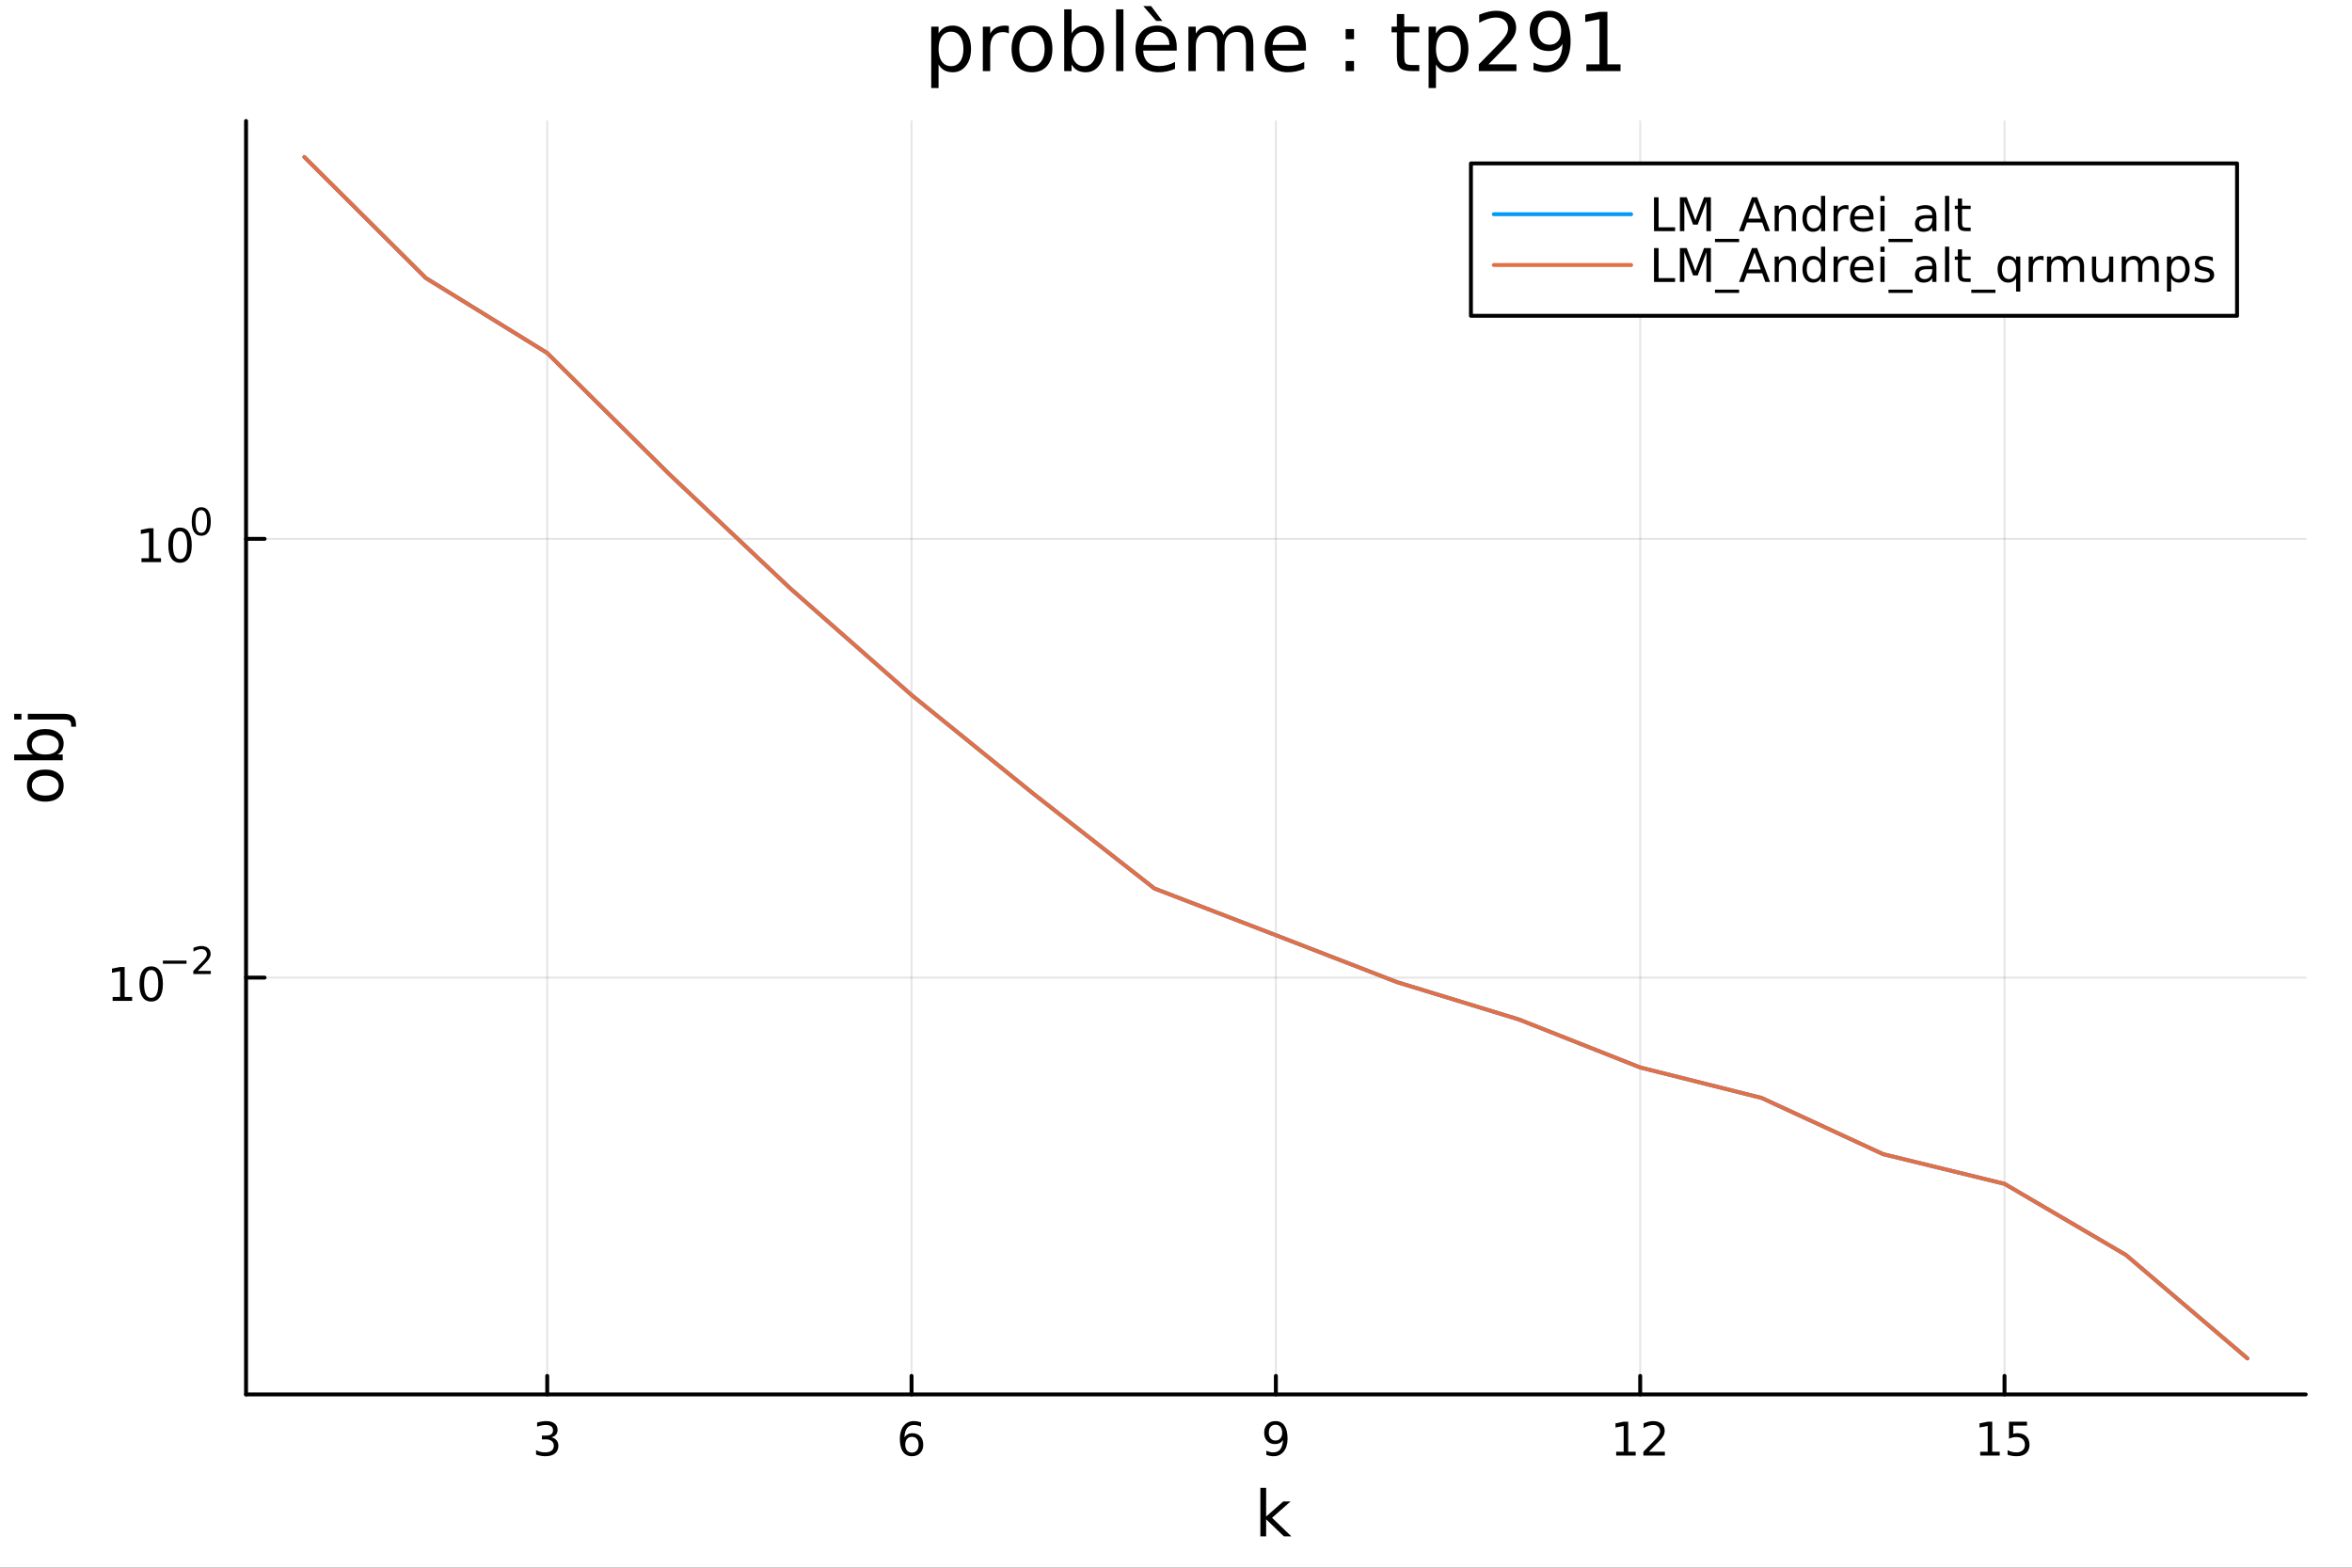 <?xml version="1.0" encoding="utf-8"?>
<svg xmlns="http://www.w3.org/2000/svg" xmlns:xlink="http://www.w3.org/1999/xlink" width="600" height="400" viewBox="0 0 2400 1600">
<rect x="0" y="0" width="2400" height="1600" fill="#333333" stroke="none"/>
<defs>
  <clipPath id="clip930">
    <rect x="0" y="0" width="2400" height="1600"/>
  </clipPath>
</defs>
<path clip-path="url(#clip930)" d="M0 1600 L2400 1600 L2400 0 L0 0  Z" fill="#ffffff" fill-rule="evenodd" fill-opacity="1"/>
<defs>
  <clipPath id="clip931">
    <rect x="480" y="0" width="1681" height="1600"/>
  </clipPath>
</defs>
<path clip-path="url(#clip930)" d="M251.071 1423.18 L2352.76 1423.18 L2352.76 123.472 L251.071 123.472  Z" fill="#ffffff" fill-rule="evenodd" fill-opacity="1"/>
<defs>
  <clipPath id="clip932">
    <rect x="251" y="123" width="2103" height="1301"/>
  </clipPath>
</defs>
<polyline clip-path="url(#clip932)" style="stroke:#000000; stroke-linecap:round; stroke-linejoin:round; stroke-width:2; stroke-opacity:0.1; fill:none" points="558.393,1423.18 558.393,123.472 "/>
<polyline clip-path="url(#clip932)" style="stroke:#000000; stroke-linecap:round; stroke-linejoin:round; stroke-width:2; stroke-opacity:0.1; fill:none" points="930.153,1423.18 930.153,123.472 "/>
<polyline clip-path="url(#clip932)" style="stroke:#000000; stroke-linecap:round; stroke-linejoin:round; stroke-width:2; stroke-opacity:0.1; fill:none" points="1301.91,1423.18 1301.91,123.472 "/>
<polyline clip-path="url(#clip932)" style="stroke:#000000; stroke-linecap:round; stroke-linejoin:round; stroke-width:2; stroke-opacity:0.1; fill:none" points="1673.67,1423.18 1673.67,123.472 "/>
<polyline clip-path="url(#clip932)" style="stroke:#000000; stroke-linecap:round; stroke-linejoin:round; stroke-width:2; stroke-opacity:0.1; fill:none" points="2045.43,1423.18 2045.43,123.472 "/>
<polyline clip-path="url(#clip930)" style="stroke:#000000; stroke-linecap:round; stroke-linejoin:round; stroke-width:4; stroke-opacity:1; fill:none" points="251.071,1423.18 2352.76,1423.18 "/>
<polyline clip-path="url(#clip930)" style="stroke:#000000; stroke-linecap:round; stroke-linejoin:round; stroke-width:4; stroke-opacity:1; fill:none" points="558.393,1423.18 558.393,1404.28 "/>
<polyline clip-path="url(#clip930)" style="stroke:#000000; stroke-linecap:round; stroke-linejoin:round; stroke-width:4; stroke-opacity:1; fill:none" points="930.153,1423.18 930.153,1404.28 "/>
<polyline clip-path="url(#clip930)" style="stroke:#000000; stroke-linecap:round; stroke-linejoin:round; stroke-width:4; stroke-opacity:1; fill:none" points="1301.91,1423.18 1301.91,1404.28 "/>
<polyline clip-path="url(#clip930)" style="stroke:#000000; stroke-linecap:round; stroke-linejoin:round; stroke-width:4; stroke-opacity:1; fill:none" points="1673.67,1423.18 1673.67,1404.28 "/>
<polyline clip-path="url(#clip930)" style="stroke:#000000; stroke-linecap:round; stroke-linejoin:round; stroke-width:4; stroke-opacity:1; fill:none" points="2045.43,1423.18 2045.43,1404.28 "/>
<path clip-path="url(#clip930)" d="M562.641 1466.95 Q565.997 1467.66 567.872 1469.93 Q569.77 1472.2 569.77 1475.53 Q569.77 1480.65 566.252 1483.45 Q562.733 1486.25 556.252 1486.25 Q554.076 1486.25 551.761 1485.81 Q549.469 1485.39 547.016 1484.54 L547.016 1480.02 Q548.96 1481.16 551.275 1481.74 Q553.59 1482.32 556.113 1482.32 Q560.511 1482.32 562.803 1480.58 Q565.118 1478.84 565.118 1475.53 Q565.118 1472.48 562.965 1470.77 Q560.835 1469.03 557.016 1469.03 L552.988 1469.03 L552.988 1465.19 L557.201 1465.19 Q560.65 1465.19 562.479 1463.82 Q564.307 1462.43 564.307 1459.84 Q564.307 1457.18 562.409 1455.77 Q560.534 1454.33 557.016 1454.33 Q555.094 1454.33 552.895 1454.75 Q550.696 1455.16 548.057 1456.04 L548.057 1451.88 Q550.719 1451.14 553.034 1450.77 Q555.372 1450.39 557.432 1450.39 Q562.756 1450.39 565.858 1452.83 Q568.96 1455.23 568.96 1459.35 Q568.96 1462.22 567.317 1464.21 Q565.673 1466.18 562.641 1466.95 Z" fill="#000000" fill-rule="nonzero" fill-opacity="1" /><path clip-path="url(#clip930)" d="M930.558 1466.44 Q927.41 1466.44 925.558 1468.59 Q923.73 1470.74 923.73 1474.49 Q923.73 1478.22 925.558 1480.39 Q927.41 1482.55 930.558 1482.55 Q933.707 1482.55 935.535 1480.39 Q937.387 1478.22 937.387 1474.49 Q937.387 1470.74 935.535 1468.59 Q933.707 1466.44 930.558 1466.44 M939.841 1451.78 L939.841 1456.04 Q938.082 1455.21 936.276 1454.77 Q934.494 1454.33 932.734 1454.33 Q928.105 1454.33 925.651 1457.45 Q923.22 1460.58 922.873 1466.9 Q924.239 1464.89 926.299 1463.82 Q928.359 1462.73 930.836 1462.73 Q936.044 1462.73 939.054 1465.9 Q942.086 1469.05 942.086 1474.49 Q942.086 1479.82 938.938 1483.03 Q935.79 1486.25 930.558 1486.25 Q924.563 1486.25 921.392 1481.67 Q918.221 1477.06 918.221 1468.33 Q918.221 1460.14 922.109 1455.28 Q925.998 1450.39 932.549 1450.39 Q934.308 1450.39 936.091 1450.74 Q937.896 1451.09 939.841 1451.78 Z" fill="#000000" fill-rule="nonzero" fill-opacity="1" /><path clip-path="url(#clip930)" d="M1292.21 1484.86 L1292.21 1480.6 Q1293.97 1481.44 1295.78 1481.88 Q1297.58 1482.32 1299.32 1482.32 Q1303.95 1482.32 1306.38 1479.21 Q1308.83 1476.09 1309.18 1469.75 Q1307.84 1471.74 1305.78 1472.8 Q1303.72 1473.87 1301.22 1473.87 Q1296.03 1473.87 1293 1470.74 Q1289.99 1467.59 1289.99 1462.15 Q1289.99 1456.83 1293.14 1453.61 Q1296.29 1450.39 1301.52 1450.39 Q1307.52 1450.39 1310.66 1455 Q1313.83 1459.58 1313.83 1468.33 Q1313.83 1476.51 1309.95 1481.39 Q1306.08 1486.25 1299.53 1486.25 Q1297.77 1486.25 1295.96 1485.9 Q1294.16 1485.56 1292.21 1484.86 M1301.52 1470.21 Q1304.67 1470.21 1306.5 1468.06 Q1308.35 1465.9 1308.35 1462.15 Q1308.35 1458.43 1306.5 1456.27 Q1304.67 1454.1 1301.52 1454.1 Q1298.37 1454.1 1296.52 1456.27 Q1294.69 1458.43 1294.69 1462.15 Q1294.69 1465.9 1296.52 1468.06 Q1298.37 1470.21 1301.52 1470.21 Z" fill="#000000" fill-rule="nonzero" fill-opacity="1" /><path clip-path="url(#clip930)" d="M1649.16 1481.64 L1656.8 1481.64 L1656.8 1455.28 L1648.49 1456.95 L1648.49 1452.69 L1656.75 1451.02 L1661.43 1451.02 L1661.43 1481.64 L1669.07 1481.64 L1669.07 1485.58 L1649.16 1485.58 L1649.16 1481.64 Z" fill="#000000" fill-rule="nonzero" fill-opacity="1" /><path clip-path="url(#clip930)" d="M1682.54 1481.64 L1698.86 1481.64 L1698.86 1485.58 L1676.91 1485.58 L1676.91 1481.64 Q1679.58 1478.89 1684.16 1474.26 Q1688.77 1469.61 1689.95 1468.27 Q1692.19 1465.74 1693.07 1464.01 Q1693.97 1462.25 1693.97 1460.56 Q1693.97 1457.8 1692.03 1456.07 Q1690.11 1454.33 1687.01 1454.33 Q1684.81 1454.33 1682.35 1455.09 Q1679.92 1455.86 1677.15 1457.41 L1677.15 1452.69 Q1679.97 1451.55 1682.42 1450.97 Q1684.88 1450.39 1686.91 1450.39 Q1692.28 1450.39 1695.48 1453.08 Q1698.67 1455.77 1698.67 1460.26 Q1698.67 1462.39 1697.86 1464.31 Q1697.08 1466.2 1694.97 1468.8 Q1694.39 1469.47 1691.29 1472.69 Q1688.19 1475.88 1682.54 1481.64 Z" fill="#000000" fill-rule="nonzero" fill-opacity="1" /><path clip-path="url(#clip930)" d="M2020.62 1481.64 L2028.26 1481.64 L2028.26 1455.28 L2019.95 1456.95 L2019.95 1452.69 L2028.21 1451.02 L2032.89 1451.02 L2032.89 1481.64 L2040.53 1481.64 L2040.53 1485.58 L2020.62 1485.58 L2020.62 1481.64 Z" fill="#000000" fill-rule="nonzero" fill-opacity="1" /><path clip-path="url(#clip930)" d="M2050.02 1451.02 L2068.37 1451.02 L2068.37 1454.96 L2054.3 1454.96 L2054.3 1463.43 Q2055.32 1463.08 2056.34 1462.92 Q2057.36 1462.73 2058.37 1462.73 Q2064.16 1462.73 2067.54 1465.9 Q2070.92 1469.08 2070.92 1474.49 Q2070.92 1480.07 2067.45 1483.17 Q2063.98 1486.25 2057.66 1486.25 Q2055.48 1486.25 2053.21 1485.88 Q2050.97 1485.51 2048.56 1484.77 L2048.56 1480.07 Q2050.64 1481.2 2052.86 1481.76 Q2055.09 1482.32 2057.56 1482.32 Q2061.57 1482.32 2063.91 1480.21 Q2066.24 1478.1 2066.24 1474.49 Q2066.24 1470.88 2063.91 1468.77 Q2061.57 1466.67 2057.56 1466.67 Q2055.69 1466.67 2053.81 1467.08 Q2051.96 1467.5 2050.02 1468.38 L2050.02 1451.02 Z" fill="#000000" fill-rule="nonzero" fill-opacity="1" /><path clip-path="url(#clip930)" d="M1286.09 1518.52 L1291.98 1518.52 L1291.98 1547.77 L1309.46 1532.4 L1316.94 1532.4 L1298.03 1549.07 L1317.73 1568.04 L1310.09 1568.04 L1291.98 1550.63 L1291.98 1568.04 L1286.09 1568.04 L1286.09 1518.52 Z" fill="#000000" fill-rule="nonzero" fill-opacity="1" /><polyline clip-path="url(#clip932)" style="stroke:#000000; stroke-linecap:round; stroke-linejoin:round; stroke-width:2; stroke-opacity:0.1; fill:none" points="251.071,997.768 2352.76,997.768 "/>
<polyline clip-path="url(#clip932)" style="stroke:#000000; stroke-linecap:round; stroke-linejoin:round; stroke-width:2; stroke-opacity:0.1; fill:none" points="251.071,549.944 2352.76,549.944 "/>
<polyline clip-path="url(#clip930)" style="stroke:#000000; stroke-linecap:round; stroke-linejoin:round; stroke-width:4; stroke-opacity:1; fill:none" points="251.071,1423.18 251.071,123.472 "/>
<polyline clip-path="url(#clip930)" style="stroke:#000000; stroke-linecap:round; stroke-linejoin:round; stroke-width:4; stroke-opacity:1; fill:none" points="251.071,997.768 269.969,997.768 "/>
<polyline clip-path="url(#clip930)" style="stroke:#000000; stroke-linecap:round; stroke-linejoin:round; stroke-width:4; stroke-opacity:1; fill:none" points="251.071,549.944 269.969,549.944 "/>
<path clip-path="url(#clip930)" d="M114.931 1017.56 L122.57 1017.56 L122.57 991.195 L114.26 992.862 L114.26 988.602 L122.524 986.936 L127.2 986.936 L127.2 1017.56 L134.839 1017.56 L134.839 1021.5 L114.931 1021.5 L114.931 1017.56 Z" fill="#000000" fill-rule="nonzero" fill-opacity="1" /><path clip-path="url(#clip930)" d="M154.283 990.014 Q150.672 990.014 148.843 993.579 Q147.038 997.121 147.038 1004.25 Q147.038 1011.36 148.843 1014.92 Q150.672 1018.46 154.283 1018.46 Q157.917 1018.46 159.723 1014.92 Q161.552 1011.36 161.552 1004.25 Q161.552 997.121 159.723 993.579 Q157.917 990.014 154.283 990.014 M154.283 986.311 Q160.093 986.311 163.149 990.917 Q166.227 995.5 166.227 1004.25 Q166.227 1012.98 163.149 1017.58 Q160.093 1022.17 154.283 1022.17 Q148.473 1022.17 145.394 1017.58 Q142.339 1012.98 142.339 1004.25 Q142.339 995.5 145.394 990.917 Q148.473 986.311 154.283 986.311 Z" fill="#000000" fill-rule="nonzero" fill-opacity="1" /><path clip-path="url(#clip930)" d="M166.227 980.412 L190.339 980.412 L190.339 983.609 L166.227 983.609 L166.227 980.412 Z" fill="#000000" fill-rule="nonzero" fill-opacity="1" /><path clip-path="url(#clip930)" d="M201.812 990.888 L215.071 990.888 L215.071 994.085 L197.241 994.085 L197.241 990.888 Q199.404 988.65 203.128 984.888 Q206.871 981.108 207.83 980.017 Q209.655 977.967 210.369 976.556 Q211.103 975.127 211.103 973.754 Q211.103 971.516 209.523 970.105 Q207.962 968.695 205.442 968.695 Q203.655 968.695 201.661 969.315 Q199.686 969.936 197.43 971.196 L197.43 967.359 Q199.724 966.438 201.718 965.968 Q203.711 965.497 205.366 965.497 Q209.73 965.497 212.325 967.679 Q214.921 969.861 214.921 973.51 Q214.921 975.24 214.263 976.801 Q213.623 978.343 211.912 980.45 Q211.441 980.995 208.921 983.609 Q206.401 986.205 201.812 990.888 Z" fill="#000000" fill-rule="nonzero" fill-opacity="1" /><path clip-path="url(#clip930)" d="M144.366 569.737 L152.004 569.737 L152.004 543.371 L143.694 545.038 L143.694 540.778 L151.958 539.112 L156.634 539.112 L156.634 569.737 L164.273 569.737 L164.273 573.672 L144.366 573.672 L144.366 569.737 Z" fill="#000000" fill-rule="nonzero" fill-opacity="1" /><path clip-path="url(#clip930)" d="M183.717 542.191 Q180.106 542.191 178.277 545.755 Q176.472 549.297 176.472 556.427 Q176.472 563.533 178.277 567.098 Q180.106 570.639 183.717 570.639 Q187.351 570.639 189.157 567.098 Q190.986 563.533 190.986 556.427 Q190.986 549.297 189.157 545.755 Q187.351 542.191 183.717 542.191 M183.717 538.487 Q189.527 538.487 192.583 543.093 Q195.662 547.677 195.662 556.427 Q195.662 565.153 192.583 569.76 Q189.527 574.343 183.717 574.343 Q177.907 574.343 174.828 569.76 Q171.773 565.153 171.773 556.427 Q171.773 547.677 174.828 543.093 Q177.907 538.487 183.717 538.487 Z" fill="#000000" fill-rule="nonzero" fill-opacity="1" /><path clip-path="url(#clip930)" d="M205.366 520.683 Q202.432 520.683 200.947 523.579 Q199.48 526.457 199.48 532.25 Q199.48 538.024 200.947 540.92 Q202.432 543.798 205.366 543.798 Q208.319 543.798 209.786 540.92 Q211.272 538.024 211.272 532.25 Q211.272 526.457 209.786 523.579 Q208.319 520.683 205.366 520.683 M205.366 517.674 Q210.087 517.674 212.57 521.416 Q215.071 525.14 215.071 532.25 Q215.071 539.34 212.57 543.083 Q210.087 546.807 205.366 546.807 Q200.646 546.807 198.144 543.083 Q195.662 539.34 195.662 532.25 Q195.662 525.14 198.144 521.416 Q200.646 517.674 205.366 517.674 Z" fill="#000000" fill-rule="nonzero" fill-opacity="1" /><path clip-path="url(#clip930)" d="M32.462 801.797 Q32.462 806.507 36.154 809.244 Q39.815 811.982 46.212 811.982 Q52.609 811.982 56.302 809.276 Q59.962 806.539 59.962 801.797 Q59.962 797.118 56.27 794.381 Q52.578 791.643 46.212 791.643 Q39.878 791.643 36.186 794.381 Q32.462 797.118 32.462 801.797 M27.497 801.797 Q27.497 794.158 32.462 789.797 Q37.427 785.437 46.212 785.437 Q54.965 785.437 59.962 789.797 Q64.927 794.158 64.927 801.797 Q64.927 809.467 59.962 813.828 Q54.965 818.156 46.212 818.156 Q37.427 818.156 32.462 813.828 Q27.497 809.467 27.497 801.797 Z" fill="#000000" fill-rule="nonzero" fill-opacity="1" /><path clip-path="url(#clip930)" d="M46.212 750.139 Q39.751 750.139 36.09 752.812 Q32.398 755.454 32.398 760.101 Q32.398 764.748 36.09 767.422 Q39.751 770.064 46.212 770.064 Q52.673 770.064 56.365 767.422 Q60.026 764.748 60.026 760.101 Q60.026 755.454 56.365 752.812 Q52.673 750.139 46.212 750.139 M33.767 770.064 Q30.584 768.218 29.056 765.417 Q27.497 762.584 27.497 758.669 Q27.497 752.176 32.653 748.134 Q37.809 744.06 46.212 744.06 Q54.615 744.06 59.771 748.134 Q64.927 752.176 64.927 758.669 Q64.927 762.584 63.399 765.417 Q61.84 768.218 58.657 770.064 L64.004 770.064 L64.004 775.952 L14.479 775.952 L14.479 770.064 L33.767 770.064 Z" fill="#000000" fill-rule="nonzero" fill-opacity="1" /><path clip-path="url(#clip930)" d="M28.356 734.352 L28.356 728.495 L64.641 728.495 Q71.452 728.495 74.508 731.105 Q77.563 733.684 77.563 739.445 L77.563 741.673 L72.598 741.673 L72.598 740.113 Q72.598 736.771 71.038 735.561 Q69.51 734.352 64.641 734.352 L28.356 734.352 M14.479 734.352 L14.479 728.495 L21.895 728.495 L21.895 734.352 L14.479 734.352 Z" fill="#000000" fill-rule="nonzero" fill-opacity="1" /><path clip-path="url(#clip930)" d="M957.729 65.77 L957.729 89.833 L950.234 89.833 L950.234 27.206 L957.729 27.206 L957.729 34.092 Q960.078 30.041 963.643 28.097 Q967.248 26.112 972.231 26.112 Q980.495 26.112 985.639 32.675 Q990.824 39.237 990.824 49.931 Q990.824 60.626 985.639 67.188 Q980.495 73.751 972.231 73.751 Q967.248 73.751 963.643 71.806 Q960.078 69.821 957.729 65.77 M983.087 49.931 Q983.087 41.708 979.684 37.05 Q976.322 32.35 970.408 32.35 Q964.494 32.35 961.091 37.05 Q957.729 41.708 957.729 49.931 Q957.729 58.155 961.091 62.854 Q964.494 67.512 970.408 67.512 Q976.322 67.512 979.684 62.854 Q983.087 58.155 983.087 49.931 Z" fill="#000000" fill-rule="nonzero" fill-opacity="1" /><path clip-path="url(#clip930)" d="M1029.47 34.173 Q1028.21 33.444 1026.72 33.12 Q1025.26 32.756 1023.47 32.756 Q1017.16 32.756 1013.75 36.888 Q1010.39 40.979 1010.39 48.676 L1010.39 72.576 L1002.9 72.576 L1002.9 27.206 L1010.39 27.206 L1010.39 34.254 Q1012.74 30.122 1016.51 28.138 Q1020.27 26.112 1025.66 26.112 Q1026.43 26.112 1027.36 26.234 Q1028.3 26.315 1029.43 26.517 L1029.47 34.173 Z" fill="#000000" fill-rule="nonzero" fill-opacity="1" /><path clip-path="url(#clip930)" d="M1053.05 32.431 Q1047.05 32.431 1043.57 37.131 Q1040.08 41.789 1040.08 49.931 Q1040.08 58.074 1043.53 62.773 Q1047.01 67.431 1053.05 67.431 Q1059 67.431 1062.48 62.732 Q1065.97 58.033 1065.97 49.931 Q1065.97 41.87 1062.48 37.171 Q1059 32.431 1053.05 32.431 M1053.05 26.112 Q1062.77 26.112 1068.32 32.431 Q1073.87 38.751 1073.87 49.931 Q1073.87 61.071 1068.32 67.431 Q1062.77 73.751 1053.05 73.751 Q1043.28 73.751 1037.73 67.431 Q1032.22 61.071 1032.22 49.931 Q1032.22 38.751 1037.73 32.431 Q1043.28 26.112 1053.05 26.112 Z" fill="#000000" fill-rule="nonzero" fill-opacity="1" /><path clip-path="url(#clip930)" d="M1118.79 49.931 Q1118.79 41.708 1115.39 37.05 Q1112.03 32.35 1106.11 32.35 Q1100.2 32.35 1096.8 37.05 Q1093.43 41.708 1093.43 49.931 Q1093.43 58.155 1096.8 62.854 Q1100.2 67.512 1106.11 67.512 Q1112.03 67.512 1115.39 62.854 Q1118.79 58.155 1118.79 49.931 M1093.43 34.092 Q1095.78 30.041 1099.35 28.097 Q1102.95 26.112 1107.94 26.112 Q1116.2 26.112 1121.34 32.675 Q1126.53 39.237 1126.53 49.931 Q1126.53 60.626 1121.34 67.188 Q1116.2 73.751 1107.94 73.751 Q1102.95 73.751 1099.35 71.806 Q1095.78 69.821 1093.43 65.77 L1093.43 72.576 L1085.94 72.576 L1085.94 9.544 L1093.43 9.544 L1093.43 34.092 Z" fill="#000000" fill-rule="nonzero" fill-opacity="1" /><path clip-path="url(#clip930)" d="M1138.88 9.544 L1146.34 9.544 L1146.34 72.576 L1138.88 72.576 L1138.88 9.544 Z" fill="#000000" fill-rule="nonzero" fill-opacity="1" /><path clip-path="url(#clip930)" d="M1200.74 48.028 L1200.74 51.673 L1166.47 51.673 Q1166.96 59.37 1171.09 63.421 Q1175.26 67.431 1182.68 67.431 Q1186.97 67.431 1190.98 66.378 Q1195.03 65.325 1199 63.218 L1199 70.267 Q1194.99 71.968 1190.78 72.86 Q1186.56 73.751 1182.23 73.751 Q1171.37 73.751 1165.01 67.431 Q1158.69 61.112 1158.69 50.337 Q1158.69 39.197 1164.69 32.675 Q1170.73 26.112 1180.93 26.112 Q1190.09 26.112 1195.4 32.026 Q1200.74 37.9 1200.74 48.028 M1193.29 45.84 Q1193.21 39.723 1189.85 36.077 Q1186.52 32.431 1181.01 32.431 Q1174.78 32.431 1171.01 35.956 Q1167.28 39.48 1166.71 45.88 L1193.29 45.84 M1174.61 6.222 L1186.04 21.373 L1179.84 21.373 L1166.63 6.222 L1174.61 6.222 Z" fill="#000000" fill-rule="nonzero" fill-opacity="1" /><path clip-path="url(#clip930)" d="M1248.3 35.915 Q1251.09 30.892 1254.98 28.502 Q1258.87 26.112 1264.14 26.112 Q1271.23 26.112 1275.08 31.095 Q1278.92 36.037 1278.92 45.192 L1278.92 72.576 L1271.43 72.576 L1271.43 45.435 Q1271.43 38.913 1269.12 35.753 Q1266.81 32.594 1262.07 32.594 Q1256.28 32.594 1252.92 36.442 Q1249.56 40.29 1249.56 46.934 L1249.56 72.576 L1242.06 72.576 L1242.06 45.435 Q1242.06 38.873 1239.75 35.753 Q1237.44 32.594 1232.62 32.594 Q1226.91 32.594 1223.55 36.482 Q1220.19 40.331 1220.19 46.934 L1220.19 72.576 L1212.69 72.576 L1212.69 27.206 L1220.19 27.206 L1220.19 34.254 Q1222.74 30.082 1226.3 28.097 Q1229.87 26.112 1234.77 26.112 Q1239.71 26.112 1243.16 28.624 Q1246.64 31.135 1248.3 35.915 Z" fill="#000000" fill-rule="nonzero" fill-opacity="1" /><path clip-path="url(#clip930)" d="M1332.6 48.028 L1332.6 51.673 L1298.33 51.673 Q1298.81 59.37 1302.95 63.421 Q1307.12 67.431 1314.53 67.431 Q1318.83 67.431 1322.84 66.378 Q1326.89 65.325 1330.86 63.218 L1330.86 70.267 Q1326.85 71.968 1322.63 72.86 Q1318.42 73.751 1314.09 73.751 Q1303.23 73.751 1296.87 67.431 Q1290.55 61.112 1290.55 50.337 Q1290.55 39.197 1296.55 32.675 Q1302.58 26.112 1312.79 26.112 Q1321.95 26.112 1327.25 32.026 Q1332.6 37.9 1332.6 48.028 M1325.15 45.84 Q1325.06 39.723 1321.7 36.077 Q1318.38 32.431 1312.87 32.431 Q1306.63 32.431 1302.87 35.956 Q1299.14 39.48 1298.57 45.88 L1325.15 45.84 Z" fill="#000000" fill-rule="nonzero" fill-opacity="1" /><path clip-path="url(#clip930)" d="M1373.11 62.287 L1381.66 62.287 L1381.66 72.576 L1373.11 72.576 L1373.11 62.287 M1373.11 29.677 L1381.66 29.677 L1381.66 39.966 L1373.11 39.966 L1373.11 29.677 Z" fill="#000000" fill-rule="nonzero" fill-opacity="1" /><path clip-path="url(#clip930)" d="M1432.9 14.324 L1432.9 27.206 L1448.25 27.206 L1448.25 32.999 L1432.9 32.999 L1432.9 57.628 Q1432.9 63.178 1434.4 64.758 Q1435.94 66.338 1440.6 66.338 L1448.25 66.338 L1448.25 72.576 L1440.6 72.576 Q1431.97 72.576 1428.69 69.376 Q1425.41 66.135 1425.41 57.628 L1425.41 32.999 L1419.94 32.999 L1419.94 27.206 L1425.41 27.206 L1425.41 14.324 L1432.9 14.324 Z" fill="#000000" fill-rule="nonzero" fill-opacity="1" /><path clip-path="url(#clip930)" d="M1465.27 65.77 L1465.27 89.833 L1457.77 89.833 L1457.77 27.206 L1465.27 27.206 L1465.27 34.092 Q1467.62 30.041 1471.18 28.097 Q1474.79 26.112 1479.77 26.112 Q1488.03 26.112 1493.18 32.675 Q1498.36 39.237 1498.36 49.931 Q1498.36 60.626 1493.18 67.188 Q1488.03 73.751 1479.77 73.751 Q1474.79 73.751 1471.18 71.806 Q1467.62 69.821 1465.27 65.77 M1490.62 49.931 Q1490.62 41.708 1487.22 37.05 Q1483.86 32.35 1477.95 32.35 Q1472.03 32.35 1468.63 37.05 Q1465.27 41.708 1465.27 49.931 Q1465.27 58.155 1468.63 62.854 Q1472.03 67.512 1477.95 67.512 Q1483.86 67.512 1487.22 62.854 Q1490.62 58.155 1490.62 49.931 Z" fill="#000000" fill-rule="nonzero" fill-opacity="1" /><path clip-path="url(#clip930)" d="M1518.82 65.689 L1547.38 65.689 L1547.38 72.576 L1508.98 72.576 L1508.98 65.689 Q1513.63 60.869 1521.65 52.767 Q1529.72 44.625 1531.78 42.275 Q1535.71 37.86 1537.25 34.822 Q1538.83 31.743 1538.83 28.786 Q1538.83 23.965 1535.43 20.927 Q1532.07 17.889 1526.64 17.889 Q1522.79 17.889 1518.5 19.226 Q1514.24 20.562 1509.38 23.276 L1509.38 15.013 Q1514.32 13.028 1518.62 12.015 Q1522.91 11.002 1526.48 11.002 Q1535.87 11.002 1541.46 15.701 Q1547.05 20.4 1547.05 28.259 Q1547.05 31.986 1545.64 35.348 Q1544.26 38.67 1540.57 43.207 Q1539.56 44.382 1534.13 50.013 Q1528.7 55.603 1518.82 65.689 Z" fill="#000000" fill-rule="nonzero" fill-opacity="1" /><path clip-path="url(#clip930)" d="M1564.8 71.32 L1564.8 63.867 Q1567.88 65.325 1571.04 66.095 Q1574.2 66.864 1577.23 66.864 Q1585.34 66.864 1589.59 61.436 Q1593.88 55.967 1594.49 44.868 Q1592.14 48.352 1588.54 50.215 Q1584.93 52.078 1580.56 52.078 Q1571.48 52.078 1566.17 46.61 Q1560.91 41.1 1560.91 31.581 Q1560.91 22.264 1566.42 16.633 Q1571.93 11.002 1581.08 11.002 Q1591.57 11.002 1597.08 19.064 Q1602.63 27.084 1602.63 42.397 Q1602.63 56.697 1595.83 65.244 Q1589.06 73.751 1577.6 73.751 Q1574.52 73.751 1571.36 73.143 Q1568.2 72.535 1564.8 71.32 M1581.08 45.678 Q1586.59 45.678 1589.79 41.911 Q1593.03 38.143 1593.03 31.581 Q1593.03 25.059 1589.79 21.292 Q1586.59 17.484 1581.08 17.484 Q1575.57 17.484 1572.33 21.292 Q1569.13 25.059 1569.13 31.581 Q1569.13 38.143 1572.33 41.911 Q1575.57 45.678 1581.08 45.678 Z" fill="#000000" fill-rule="nonzero" fill-opacity="1" /><path clip-path="url(#clip930)" d="M1618.76 65.689 L1632.12 65.689 L1632.12 19.55 L1617.58 22.466 L1617.58 15.013 L1632.04 12.096 L1640.22 12.096 L1640.22 65.689 L1653.59 65.689 L1653.59 72.576 L1618.76 72.576 L1618.76 65.689 Z" fill="#000000" fill-rule="nonzero" fill-opacity="1" /><polyline clip-path="url(#clip932)" style="stroke:#009af9; stroke-linecap:round; stroke-linejoin:round; stroke-width:4; stroke-opacity:1; fill:none" points="310.553,160.256 434.473,283.733 558.393,360.299 682.313,483.338 806.233,600.389 930.153,709.364 1054.07,809.749 1177.99,906.818 1301.91,954.472 1425.83,1002.48 1549.75,1040.42 1673.67,1089.47 1797.59,1120.58 1921.51,1177.93 2045.43,1208.23 2169.35,1280.86 2293.27,1386.4 "/>
<polyline clip-path="url(#clip932)" style="stroke:#e26f46; stroke-linecap:round; stroke-linejoin:round; stroke-width:4; stroke-opacity:1; fill:none" points="310.553,160.256 434.473,283.733 558.393,360.299 682.313,483.338 806.233,600.389 930.153,709.364 1054.07,809.749 1177.99,906.818 1301.91,954.472 1425.83,1002.48 1549.75,1040.42 1673.67,1089.47 1797.59,1120.58 1921.51,1177.93 2045.43,1208.23 2169.35,1280.86 2293.27,1386.4 "/>
<path clip-path="url(#clip930)" d="M1500.96 322.316 L2282.7 322.316 L2282.7 166.796 L1500.96 166.796  Z" fill="#ffffff" fill-rule="evenodd" fill-opacity="1"/>
<polyline clip-path="url(#clip930)" style="stroke:#000000; stroke-linecap:round; stroke-linejoin:round; stroke-width:4; stroke-opacity:1; fill:none" points="1500.96,322.316 2282.7,322.316 2282.7,166.796 1500.96,166.796 1500.96,322.316 "/>
<polyline clip-path="url(#clip930)" style="stroke:#009af9; stroke-linecap:round; stroke-linejoin:round; stroke-width:4; stroke-opacity:1; fill:none" points="1524.31,218.636 1664.42,218.636 "/>
<path clip-path="url(#clip930)" d="M1687.78 201.356 L1692.45 201.356 L1692.45 231.981 L1709.28 231.981 L1709.28 235.916 L1687.78 235.916 L1687.78 201.356 Z" fill="#000000" fill-rule="nonzero" fill-opacity="1" /><path clip-path="url(#clip930)" d="M1714.19 201.356 L1721.16 201.356 L1729.98 224.874 L1738.84 201.356 L1745.81 201.356 L1745.81 235.916 L1741.25 235.916 L1741.25 205.569 L1732.34 229.272 L1727.64 229.272 L1718.73 205.569 L1718.73 235.916 L1714.19 235.916 L1714.19 201.356 Z" fill="#000000" fill-rule="nonzero" fill-opacity="1" /><path clip-path="url(#clip930)" d="M1774.6 243.786 L1774.6 247.096 L1749.98 247.096 L1749.98 243.786 L1774.6 243.786 Z" fill="#000000" fill-rule="nonzero" fill-opacity="1" /><path clip-path="url(#clip930)" d="M1790.35 205.962 L1784 223.161 L1796.71 223.161 L1790.35 205.962 M1787.71 201.356 L1793.01 201.356 L1806.18 235.916 L1801.32 235.916 L1798.17 227.05 L1782.59 227.05 L1779.44 235.916 L1774.51 235.916 L1787.71 201.356 Z" fill="#000000" fill-rule="nonzero" fill-opacity="1" /><path clip-path="url(#clip930)" d="M1832.59 220.268 L1832.59 235.916 L1828.33 235.916 L1828.33 220.407 Q1828.33 216.726 1826.9 214.897 Q1825.46 213.069 1822.59 213.069 Q1819.14 213.069 1817.15 215.268 Q1815.16 217.467 1815.16 221.263 L1815.16 235.916 L1810.88 235.916 L1810.88 209.99 L1815.16 209.99 L1815.16 214.018 Q1816.69 211.68 1818.75 210.522 Q1820.83 209.365 1823.54 209.365 Q1828.01 209.365 1830.3 212.143 Q1832.59 214.897 1832.59 220.268 Z" fill="#000000" fill-rule="nonzero" fill-opacity="1" /><path clip-path="url(#clip930)" d="M1858.15 213.925 L1858.15 199.897 L1862.41 199.897 L1862.41 235.916 L1858.15 235.916 L1858.15 232.027 Q1856.8 234.342 1854.74 235.476 Q1852.71 236.587 1849.84 236.587 Q1845.14 236.587 1842.17 232.837 Q1839.23 229.087 1839.23 222.976 Q1839.23 216.865 1842.17 213.115 Q1845.14 209.365 1849.84 209.365 Q1852.71 209.365 1854.74 210.499 Q1856.8 211.61 1858.15 213.925 M1843.63 222.976 Q1843.63 227.675 1845.55 230.36 Q1847.5 233.022 1850.88 233.022 Q1854.26 233.022 1856.2 230.36 Q1858.15 227.675 1858.15 222.976 Q1858.15 218.277 1856.2 215.615 Q1854.26 212.93 1850.88 212.93 Q1847.5 212.93 1845.55 215.615 Q1843.63 218.277 1843.63 222.976 Z" fill="#000000" fill-rule="nonzero" fill-opacity="1" /><path clip-path="url(#clip930)" d="M1886.2 213.971 Q1885.48 213.555 1884.63 213.37 Q1883.79 213.161 1882.78 213.161 Q1879.16 213.161 1877.22 215.522 Q1875.3 217.86 1875.3 222.258 L1875.3 235.916 L1871.02 235.916 L1871.02 209.99 L1875.3 209.99 L1875.3 214.018 Q1876.64 211.657 1878.79 210.522 Q1880.95 209.365 1884.03 209.365 Q1884.47 209.365 1885 209.434 Q1885.53 209.481 1886.18 209.596 L1886.2 213.971 Z" fill="#000000" fill-rule="nonzero" fill-opacity="1" /><path clip-path="url(#clip930)" d="M1911.8 221.888 L1911.8 223.971 L1892.22 223.971 Q1892.5 228.369 1894.86 230.684 Q1897.24 232.976 1901.48 232.976 Q1903.93 232.976 1906.22 232.374 Q1908.54 231.772 1910.81 230.569 L1910.81 234.596 Q1908.52 235.568 1906.11 236.078 Q1903.7 236.587 1901.22 236.587 Q1895.02 236.587 1891.39 232.976 Q1887.78 229.365 1887.78 223.207 Q1887.78 216.842 1891.2 213.115 Q1894.65 209.365 1900.48 209.365 Q1905.72 209.365 1908.75 212.745 Q1911.8 216.101 1911.8 221.888 M1907.54 220.638 Q1907.5 217.143 1905.58 215.059 Q1903.68 212.976 1900.53 212.976 Q1896.97 212.976 1894.81 214.99 Q1892.68 217.004 1892.36 220.661 L1907.54 220.638 Z" fill="#000000" fill-rule="nonzero" fill-opacity="1" /><path clip-path="url(#clip930)" d="M1918.79 209.99 L1923.05 209.99 L1923.05 235.916 L1918.79 235.916 L1918.79 209.99 M1918.79 199.897 L1923.05 199.897 L1923.05 205.291 L1918.79 205.291 L1918.79 199.897 Z" fill="#000000" fill-rule="nonzero" fill-opacity="1" /><path clip-path="url(#clip930)" d="M1951.66 243.786 L1951.66 247.096 L1927.03 247.096 L1927.03 243.786 L1951.66 243.786 Z" fill="#000000" fill-rule="nonzero" fill-opacity="1" /><path clip-path="url(#clip930)" d="M1967.45 222.883 Q1962.29 222.883 1960.3 224.064 Q1958.31 225.244 1958.31 228.092 Q1958.31 230.36 1959.79 231.703 Q1961.29 233.022 1963.86 233.022 Q1967.4 233.022 1969.53 230.522 Q1971.69 227.999 1971.69 223.832 L1971.69 222.883 L1967.45 222.883 M1975.95 221.124 L1975.95 235.916 L1971.69 235.916 L1971.69 231.981 Q1970.23 234.342 1968.05 235.476 Q1965.88 236.587 1962.73 236.587 Q1958.75 236.587 1956.39 234.365 Q1954.05 232.119 1954.05 228.369 Q1954.05 223.994 1956.97 221.772 Q1959.9 219.55 1965.72 219.55 L1971.69 219.55 L1971.69 219.133 Q1971.69 216.194 1969.74 214.596 Q1967.82 212.976 1964.33 212.976 Q1962.1 212.976 1960 213.508 Q1957.89 214.041 1955.95 215.106 L1955.95 211.17 Q1958.28 210.268 1960.48 209.828 Q1962.68 209.365 1964.77 209.365 Q1970.39 209.365 1973.17 212.282 Q1975.95 215.198 1975.95 221.124 Z" fill="#000000" fill-rule="nonzero" fill-opacity="1" /><path clip-path="url(#clip930)" d="M1984.72 199.897 L1988.98 199.897 L1988.98 235.916 L1984.72 235.916 L1984.72 199.897 Z" fill="#000000" fill-rule="nonzero" fill-opacity="1" /><path clip-path="url(#clip930)" d="M2002.1 202.629 L2002.1 209.99 L2010.88 209.99 L2010.88 213.3 L2002.1 213.3 L2002.1 227.374 Q2002.1 230.545 2002.96 231.448 Q2003.84 232.351 2006.5 232.351 L2010.88 232.351 L2010.88 235.916 L2006.5 235.916 Q2001.57 235.916 1999.7 234.087 Q1997.82 232.235 1997.82 227.374 L1997.82 213.3 L1994.7 213.3 L1994.7 209.99 L1997.82 209.99 L1997.82 202.629 L2002.1 202.629 Z" fill="#000000" fill-rule="nonzero" fill-opacity="1" /><polyline clip-path="url(#clip930)" style="stroke:#e26f46; stroke-linecap:round; stroke-linejoin:round; stroke-width:4; stroke-opacity:1; fill:none" points="1524.31,270.476 1664.42,270.476 "/>
<path clip-path="url(#clip930)" d="M1687.78 253.196 L1692.45 253.196 L1692.45 283.821 L1709.28 283.821 L1709.28 287.756 L1687.78 287.756 L1687.78 253.196 Z" fill="#000000" fill-rule="nonzero" fill-opacity="1" /><path clip-path="url(#clip930)" d="M1714.19 253.196 L1721.16 253.196 L1729.98 276.714 L1738.84 253.196 L1745.81 253.196 L1745.81 287.756 L1741.25 287.756 L1741.25 257.409 L1732.34 281.112 L1727.64 281.112 L1718.73 257.409 L1718.73 287.756 L1714.19 287.756 L1714.19 253.196 Z" fill="#000000" fill-rule="nonzero" fill-opacity="1" /><path clip-path="url(#clip930)" d="M1774.6 295.626 L1774.6 298.936 L1749.98 298.936 L1749.98 295.626 L1774.6 295.626 Z" fill="#000000" fill-rule="nonzero" fill-opacity="1" /><path clip-path="url(#clip930)" d="M1790.35 257.802 L1784 275.001 L1796.71 275.001 L1790.35 257.802 M1787.71 253.196 L1793.01 253.196 L1806.18 287.756 L1801.32 287.756 L1798.17 278.89 L1782.59 278.89 L1779.44 287.756 L1774.51 287.756 L1787.71 253.196 Z" fill="#000000" fill-rule="nonzero" fill-opacity="1" /><path clip-path="url(#clip930)" d="M1832.59 272.108 L1832.59 287.756 L1828.33 287.756 L1828.33 272.247 Q1828.33 268.566 1826.9 266.737 Q1825.46 264.909 1822.59 264.909 Q1819.14 264.909 1817.15 267.108 Q1815.16 269.307 1815.16 273.103 L1815.16 287.756 L1810.88 287.756 L1810.88 261.83 L1815.16 261.83 L1815.16 265.858 Q1816.69 263.52 1818.75 262.362 Q1820.83 261.205 1823.54 261.205 Q1828.01 261.205 1830.3 263.983 Q1832.59 266.737 1832.59 272.108 Z" fill="#000000" fill-rule="nonzero" fill-opacity="1" /><path clip-path="url(#clip930)" d="M1858.15 265.765 L1858.15 251.737 L1862.41 251.737 L1862.41 287.756 L1858.15 287.756 L1858.15 283.867 Q1856.8 286.182 1854.74 287.316 Q1852.71 288.427 1849.84 288.427 Q1845.14 288.427 1842.17 284.677 Q1839.23 280.927 1839.23 274.816 Q1839.23 268.705 1842.17 264.955 Q1845.14 261.205 1849.84 261.205 Q1852.71 261.205 1854.74 262.339 Q1856.8 263.45 1858.15 265.765 M1843.63 274.816 Q1843.63 279.515 1845.55 282.2 Q1847.5 284.862 1850.88 284.862 Q1854.26 284.862 1856.2 282.2 Q1858.15 279.515 1858.15 274.816 Q1858.15 270.117 1856.2 267.455 Q1854.26 264.77 1850.88 264.77 Q1847.5 264.77 1845.55 267.455 Q1843.63 270.117 1843.63 274.816 Z" fill="#000000" fill-rule="nonzero" fill-opacity="1" /><path clip-path="url(#clip930)" d="M1886.2 265.811 Q1885.48 265.395 1884.63 265.21 Q1883.79 265.001 1882.78 265.001 Q1879.16 265.001 1877.22 267.362 Q1875.3 269.7 1875.3 274.098 L1875.3 287.756 L1871.02 287.756 L1871.02 261.83 L1875.3 261.83 L1875.3 265.858 Q1876.64 263.497 1878.79 262.362 Q1880.95 261.205 1884.03 261.205 Q1884.47 261.205 1885 261.274 Q1885.53 261.321 1886.18 261.436 L1886.2 265.811 Z" fill="#000000" fill-rule="nonzero" fill-opacity="1" /><path clip-path="url(#clip930)" d="M1911.8 273.728 L1911.8 275.811 L1892.22 275.811 Q1892.5 280.209 1894.86 282.524 Q1897.24 284.816 1901.48 284.816 Q1903.93 284.816 1906.22 284.214 Q1908.54 283.612 1910.81 282.409 L1910.81 286.436 Q1908.52 287.408 1906.11 287.918 Q1903.7 288.427 1901.22 288.427 Q1895.02 288.427 1891.39 284.816 Q1887.78 281.205 1887.78 275.047 Q1887.78 268.682 1891.2 264.955 Q1894.65 261.205 1900.48 261.205 Q1905.72 261.205 1908.75 264.585 Q1911.8 267.941 1911.8 273.728 M1907.54 272.478 Q1907.5 268.983 1905.58 266.899 Q1903.68 264.816 1900.53 264.816 Q1896.97 264.816 1894.81 266.83 Q1892.68 268.844 1892.36 272.501 L1907.54 272.478 Z" fill="#000000" fill-rule="nonzero" fill-opacity="1" /><path clip-path="url(#clip930)" d="M1918.79 261.83 L1923.05 261.83 L1923.05 287.756 L1918.79 287.756 L1918.79 261.83 M1918.79 251.737 L1923.05 251.737 L1923.05 257.131 L1918.79 257.131 L1918.79 251.737 Z" fill="#000000" fill-rule="nonzero" fill-opacity="1" /><path clip-path="url(#clip930)" d="M1951.66 295.626 L1951.66 298.936 L1927.03 298.936 L1927.03 295.626 L1951.66 295.626 Z" fill="#000000" fill-rule="nonzero" fill-opacity="1" /><path clip-path="url(#clip930)" d="M1967.45 274.723 Q1962.29 274.723 1960.3 275.904 Q1958.31 277.084 1958.31 279.932 Q1958.31 282.2 1959.79 283.543 Q1961.29 284.862 1963.86 284.862 Q1967.4 284.862 1969.53 282.362 Q1971.69 279.839 1971.69 275.672 L1971.69 274.723 L1967.45 274.723 M1975.95 272.964 L1975.95 287.756 L1971.69 287.756 L1971.69 283.821 Q1970.23 286.182 1968.05 287.316 Q1965.88 288.427 1962.73 288.427 Q1958.75 288.427 1956.39 286.205 Q1954.05 283.959 1954.05 280.209 Q1954.05 275.834 1956.97 273.612 Q1959.9 271.39 1965.72 271.39 L1971.69 271.39 L1971.69 270.973 Q1971.69 268.034 1969.74 266.436 Q1967.82 264.816 1964.33 264.816 Q1962.1 264.816 1960 265.348 Q1957.89 265.881 1955.95 266.946 L1955.95 263.01 Q1958.28 262.108 1960.48 261.668 Q1962.68 261.205 1964.77 261.205 Q1970.39 261.205 1973.17 264.122 Q1975.95 267.038 1975.95 272.964 Z" fill="#000000" fill-rule="nonzero" fill-opacity="1" /><path clip-path="url(#clip930)" d="M1984.72 251.737 L1988.98 251.737 L1988.98 287.756 L1984.72 287.756 L1984.72 251.737 Z" fill="#000000" fill-rule="nonzero" fill-opacity="1" /><path clip-path="url(#clip930)" d="M2002.1 254.469 L2002.1 261.83 L2010.88 261.83 L2010.88 265.14 L2002.1 265.14 L2002.1 279.214 Q2002.1 282.385 2002.96 283.288 Q2003.84 284.191 2006.5 284.191 L2010.88 284.191 L2010.88 287.756 L2006.5 287.756 Q2001.57 287.756 1999.7 285.927 Q1997.82 284.075 1997.82 279.214 L1997.82 265.14 L1994.7 265.14 L1994.7 261.83 L1997.82 261.83 L1997.82 254.469 L2002.1 254.469 Z" fill="#000000" fill-rule="nonzero" fill-opacity="1" /><path clip-path="url(#clip930)" d="M2036.18 295.626 L2036.18 298.936 L2011.55 298.936 L2011.55 295.626 L2036.18 295.626 Z" fill="#000000" fill-rule="nonzero" fill-opacity="1" /><path clip-path="url(#clip930)" d="M2042.73 274.816 Q2042.73 279.515 2044.65 282.2 Q2046.59 284.862 2049.97 284.862 Q2053.35 284.862 2055.3 282.2 Q2057.24 279.515 2057.24 274.816 Q2057.24 270.117 2055.3 267.455 Q2053.35 264.77 2049.97 264.77 Q2046.59 264.77 2044.65 267.455 Q2042.73 270.117 2042.73 274.816 M2057.24 283.867 Q2055.9 286.182 2053.84 287.316 Q2051.8 288.427 2048.93 288.427 Q2044.23 288.427 2041.27 284.677 Q2038.33 280.927 2038.33 274.816 Q2038.33 268.705 2041.27 264.955 Q2044.23 261.205 2048.93 261.205 Q2051.8 261.205 2053.84 262.339 Q2055.9 263.45 2057.24 265.765 L2057.24 261.83 L2061.5 261.83 L2061.5 297.617 L2057.24 297.617 L2057.24 283.867 Z" fill="#000000" fill-rule="nonzero" fill-opacity="1" /><path clip-path="url(#clip930)" d="M2085.3 265.811 Q2084.58 265.395 2083.72 265.21 Q2082.89 265.001 2081.87 265.001 Q2078.26 265.001 2076.32 267.362 Q2074.39 269.7 2074.39 274.098 L2074.39 287.756 L2070.11 287.756 L2070.11 261.83 L2074.39 261.83 L2074.39 265.858 Q2075.74 263.497 2077.89 262.362 Q2080.04 261.205 2083.12 261.205 Q2083.56 261.205 2084.09 261.274 Q2084.63 261.321 2085.27 261.436 L2085.3 265.811 Z" fill="#000000" fill-rule="nonzero" fill-opacity="1" /><path clip-path="url(#clip930)" d="M2109.12 266.807 Q2110.71 263.936 2112.94 262.571 Q2115.16 261.205 2118.17 261.205 Q2122.22 261.205 2124.42 264.052 Q2126.62 266.876 2126.62 272.108 L2126.62 287.756 L2122.33 287.756 L2122.33 272.247 Q2122.33 268.52 2121.02 266.714 Q2119.7 264.909 2116.99 264.909 Q2113.68 264.909 2111.76 267.108 Q2109.83 269.307 2109.83 273.103 L2109.83 287.756 L2105.55 287.756 L2105.55 272.247 Q2105.55 268.497 2104.23 266.714 Q2102.91 264.909 2100.16 264.909 Q2096.89 264.909 2094.97 267.131 Q2093.05 269.33 2093.05 273.103 L2093.05 287.756 L2088.77 287.756 L2088.77 261.83 L2093.05 261.83 L2093.05 265.858 Q2094.51 263.473 2096.55 262.339 Q2098.58 261.205 2101.39 261.205 Q2104.21 261.205 2106.18 262.64 Q2108.17 264.075 2109.12 266.807 Z" fill="#000000" fill-rule="nonzero" fill-opacity="1" /><path clip-path="url(#clip930)" d="M2134.67 277.524 L2134.67 261.83 L2138.93 261.83 L2138.93 277.362 Q2138.93 281.043 2140.37 282.895 Q2141.8 284.723 2144.67 284.723 Q2148.12 284.723 2150.11 282.524 Q2152.13 280.325 2152.13 276.529 L2152.13 261.83 L2156.39 261.83 L2156.39 287.756 L2152.13 287.756 L2152.13 283.774 Q2150.58 286.135 2148.51 287.293 Q2146.48 288.427 2143.77 288.427 Q2139.3 288.427 2136.99 285.649 Q2134.67 282.871 2134.67 277.524 M2145.39 261.205 L2145.39 261.205 Z" fill="#000000" fill-rule="nonzero" fill-opacity="1" /><path clip-path="url(#clip930)" d="M2185.34 266.807 Q2186.94 263.936 2189.16 262.571 Q2191.39 261.205 2194.39 261.205 Q2198.45 261.205 2200.64 264.052 Q2202.84 266.876 2202.84 272.108 L2202.84 287.756 L2198.56 287.756 L2198.56 272.247 Q2198.56 268.52 2197.24 266.714 Q2195.92 264.909 2193.21 264.909 Q2189.9 264.909 2187.98 267.108 Q2186.06 269.307 2186.06 273.103 L2186.06 287.756 L2181.78 287.756 L2181.78 272.247 Q2181.78 268.497 2180.46 266.714 Q2179.14 264.909 2176.39 264.909 Q2173.12 264.909 2171.2 267.131 Q2169.28 269.33 2169.28 273.103 L2169.28 287.756 L2165 287.756 L2165 261.83 L2169.28 261.83 L2169.28 265.858 Q2170.74 263.473 2172.77 262.339 Q2174.81 261.205 2177.61 261.205 Q2180.44 261.205 2182.4 262.64 Q2184.39 264.075 2185.34 266.807 Z" fill="#000000" fill-rule="nonzero" fill-opacity="1" /><path clip-path="url(#clip930)" d="M2215.46 283.867 L2215.46 297.617 L2211.18 297.617 L2211.18 261.83 L2215.46 261.83 L2215.46 265.765 Q2216.8 263.45 2218.84 262.339 Q2220.9 261.205 2223.75 261.205 Q2228.47 261.205 2231.41 264.955 Q2234.37 268.705 2234.37 274.816 Q2234.37 280.927 2231.41 284.677 Q2228.47 288.427 2223.75 288.427 Q2220.9 288.427 2218.84 287.316 Q2216.8 286.182 2215.46 283.867 M2229.95 274.816 Q2229.95 270.117 2228.01 267.455 Q2226.08 264.77 2222.7 264.77 Q2219.32 264.77 2217.38 267.455 Q2215.46 270.117 2215.46 274.816 Q2215.46 279.515 2217.38 282.2 Q2219.32 284.862 2222.7 284.862 Q2226.08 284.862 2228.01 282.2 Q2229.95 279.515 2229.95 274.816 Z" fill="#000000" fill-rule="nonzero" fill-opacity="1" /><path clip-path="url(#clip930)" d="M2257.96 262.594 L2257.96 266.622 Q2256.15 265.696 2254.21 265.233 Q2252.26 264.77 2250.18 264.77 Q2247.01 264.77 2245.41 265.742 Q2243.84 266.714 2243.84 268.659 Q2243.84 270.14 2244.97 270.997 Q2246.11 271.83 2249.53 272.594 L2250.99 272.918 Q2255.53 273.89 2257.43 275.672 Q2259.35 277.432 2259.35 280.603 Q2259.35 284.214 2256.48 286.321 Q2253.63 288.427 2248.63 288.427 Q2246.55 288.427 2244.28 288.01 Q2242.03 287.617 2239.53 286.807 L2239.53 282.409 Q2241.89 283.635 2244.19 284.26 Q2246.48 284.862 2248.72 284.862 Q2251.73 284.862 2253.35 283.844 Q2254.97 282.802 2254.97 280.927 Q2254.97 279.191 2253.79 278.265 Q2252.63 277.339 2248.68 276.483 L2247.19 276.135 Q2243.24 275.302 2241.48 273.589 Q2239.72 271.853 2239.72 268.844 Q2239.72 265.186 2242.31 263.196 Q2244.9 261.205 2249.67 261.205 Q2252.03 261.205 2254.12 261.552 Q2256.2 261.899 2257.96 262.594 Z" fill="#000000" fill-rule="nonzero" fill-opacity="1" /></svg>
